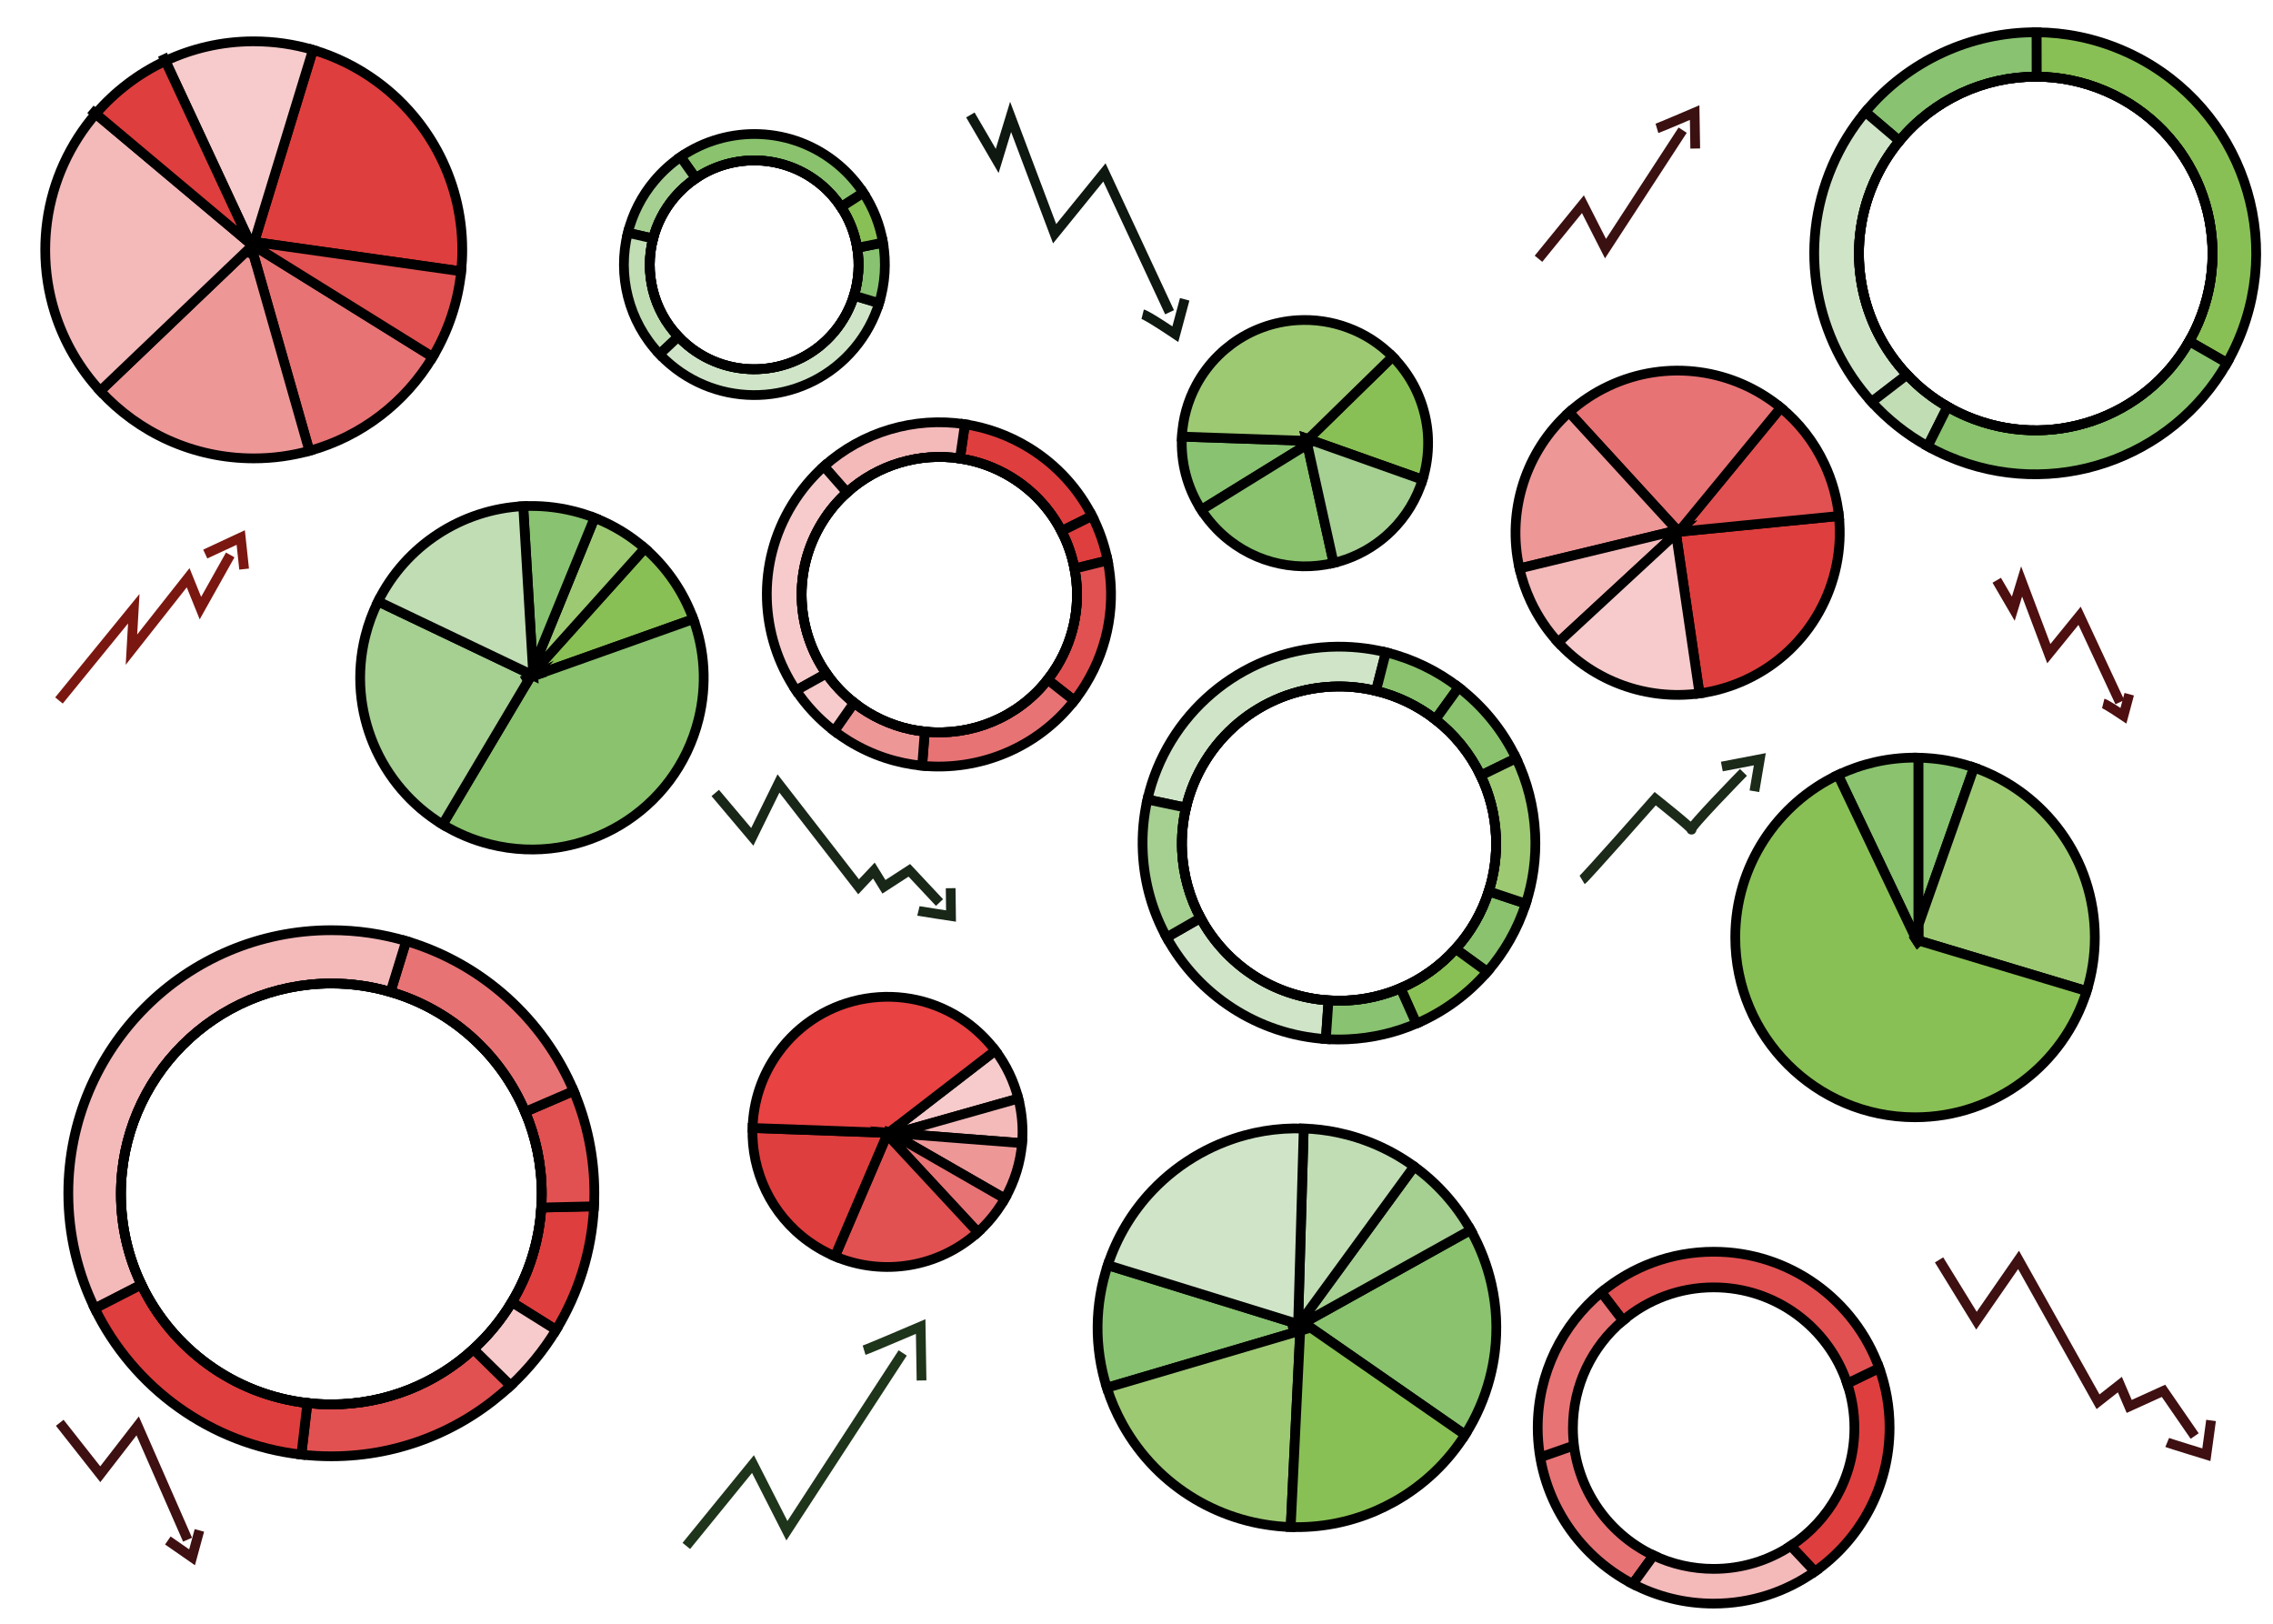 <?xml version="1.0" encoding="utf-8"?>
<!-- Generator: Adobe Illustrator 25.1.0, SVG Export Plug-In . SVG Version: 6.00 Build 0)  -->
<svg version="1.1" id="Capa_1" xmlns="http://www.w3.org/2000/svg" xmlns:xlink="http://www.w3.org/1999/xlink" x="0px" y="0px"
	 viewBox="0 0 700 500" style="enable-background:new 0 0 700 500;" xml:space="preserve">
<style type="text/css">
	.st0{fill:#E87374;stroke:#000000;stroke-width:3;stroke-miterlimit:10;}
	.st1{fill:#EE9797;stroke:#000000;stroke-width:3;stroke-miterlimit:10;}
	.st2{fill:none;stroke:#000000;stroke-width:3;stroke-miterlimit:10;}
	.st3{fill:#DF3E3E;stroke:#000000;stroke-width:3;stroke-miterlimit:10;}
	.st4{fill:#E15151;stroke:#000000;stroke-width:3;stroke-miterlimit:10;}
	.st5{fill:#F4B9B9;stroke:#000000;stroke-width:3;stroke-miterlimit:10;}
	.st6{fill:#F7CBCB;stroke:#000000;stroke-width:3;stroke-miterlimit:10;}
	.st7{fill:#89C271;stroke:#000000;stroke-width:3;stroke-miterlimit:10;}
	.st8{fill:#8AC26E;stroke:#000000;stroke-width:3;stroke-miterlimit:10;}
	.st9{fill:#89C055;stroke:#000000;stroke-width:3;stroke-miterlimit:10;}
	.st10{fill:#9DC973;stroke:#000000;stroke-width:3;stroke-miterlimit:10;}
	.st11{fill:#A6CF92;stroke:#000000;stroke-width:3;stroke-miterlimit:10;}
	.st12{fill:#C1DDB4;stroke:#000000;stroke-width:3;stroke-miterlimit:10;}
	.st13{fill:#D0E5C8;stroke:#000000;stroke-width:3;stroke-miterlimit:10;}
	.st14{fill:#E84243;stroke:#000000;stroke-width:3;stroke-miterlimit:10;}
	.st15{fill:none;stroke:#7B1711;stroke-width:3;stroke-miterlimit:10;}
	.st16{fill:none;stroke:#1B2A19;stroke-width:3;stroke-miterlimit:10;}
	.st17{fill:none;stroke:#3B1010;stroke-width:3;stroke-miterlimit:10;}
	.st18{fill:none;stroke:#0E1811;stroke-width:3;stroke-miterlimit:10;}
	.st19{fill:none;stroke:#3F1011;stroke-width:3;stroke-miterlimit:10;}
	.st20{fill:none;stroke:#3E1011;stroke-width:3;stroke-miterlimit:10;}
	.st21{fill:none;stroke:#1F351B;stroke-width:3;stroke-miterlimit:10;}
	.st22{fill:none;stroke:#4D0F10;stroke-width:3;stroke-miterlimit:10;}
	.st23{fill:none;stroke:#192718;stroke-width:3;stroke-miterlimit:10;}
</style>
<path class="st0" d="M133.26,109.92c-8.38,13.98-21.92,24.49-37.98,28.92L77.6,76.77l0.2-0.69l0.05,0.09v-0.26l0.11-0.37
	L133.26,109.92z"/>
<path class="st1" d="M95.27,138.84c-5.45,1.51-11.18,2.31-17.12,2.31c-18.7,0-35.55-7.99-47.28-20.76l46.49-44.43l0.24,0.82
	L95.27,138.84z"/>
<polygon class="st2" points="77.81,76.08 77.6,76.77 77.36,75.96 77.58,75.75 "/>
<path class="st3" d="M142.36,76.94c0,2.23-0.11,4.44-0.33,6.61L78.8,74.58l-0.51-0.08l0.15-0.52l0.03-0.05l0.82-2.68l17.1-55.9
	c7.11,2.11,13.7,5.4,19.55,9.67c2.32,1.69,4.52,3.52,6.59,5.5c4.81,4.61,8.92,9.97,12.12,15.88
	C139.56,55.48,142.36,65.88,142.36,76.94z"/>
<path class="st4" d="M142.03,83.55c-0.98,9.58-4.06,18.51-8.77,26.37L77.97,75.55l0.08-0.24l0.75-0.73L142.03,83.55z"/>
<path class="st5" d="M77.36,75.96l-46.49,44.43c-6.33-6.87-11.17-15.13-14.03-24.27c-1.89-6.06-2.91-12.5-2.91-19.18
	c0-2.96,0.2-5.87,0.59-8.73c1.71-12.59,7.07-24,14.96-33.17l46.67,39.16h0.01l0.89,0.75l0.03,0.03v0.01L77.09,75v0.01L77.36,75.96z"
	/>
<path class="st6" d="M96.38,15.35l-17.1,55.9l-0.82,2.68l-0.03,0.05l-0.15,0.52l-1.47-0.2L50.94,18.77c8.17-3.84,17.3-6,26.91-6.04
	h0.29C84.48,12.73,90.6,13.65,96.38,15.35z"/>
<path class="st3" d="M76.82,74.3l-0.23-0.04l-0.43-0.06h-0.01L29.48,35.04c5.9-6.83,13.2-12.41,21.46-16.27L76.82,74.3z"/>
<polygon class="st2" points="78.8,74.58 78.05,75.3 77.97,75.55 77.86,75.92 77.86,76.17 77.81,76.08 77.58,75.75 77.36,75.96 
	77.09,75.01 77.09,75 77.08,74.99 77.08,74.97 77.05,74.95 76.16,74.19 76.59,74.26 76.82,74.3 78.29,74.5 "/>
<line class="st2" x1="77.86" y1="76.91" x2="77.86" y2="76.17"/>
<line class="st2" x1="50.94" y1="18.77" x2="50.04" y2="16.83"/>
<polyline class="st2" points="76.82,74.3 76.99,74.63 76.99,74.65 77.17,75.04 77.18,75.05 77.32,75.36 77.49,75.71 "/>
<line class="st2" x1="29.48" y1="35.04" x2="27.85" y2="33.67"/>
<polyline class="st2" points="77.08,74.97 77.09,74.99 77.14,75.02 77.17,75.04 77.18,75.05 77.62,75.42 "/>
<line class="st2" x1="30.87" y1="120.39" x2="30.52" y2="120.73"/>
<line class="st2" x1="79.08" y1="74.31" x2="78.8" y2="74.58"/>
<polyline class="st2" points="78.05,75.3 77.86,75.47 77.86,75.48 77.58,75.75 "/>
<polyline class="st2" points="76.33,73.85 76.59,74.26 76.73,74.46 76.76,74.51 76.89,74.7 77.05,74.95 "/>
<polyline class="st2" points="77.09,75.01 77.32,75.36 77.58,75.75 "/>
<line class="st2" x1="133.45" y1="110.05" x2="133.26" y2="109.92"/>
<polyline class="st2" points="77.97,75.55 77.86,75.47 77.18,75.05 77.17,75.04 77.08,74.99 76.73,74.78 76.57,74.67 76.48,74.61 
	"/>
<line class="st2" x1="142.04" y1="83.55" x2="142.03" y2="83.55"/>
<line class="st2" x1="76.15" y1="74.19" x2="75.87" y2="74.16"/>
<line class="st2" x1="78.29" y1="74.5" x2="78.05" y2="75.3"/>
<line class="st2" x1="96.43" y1="15.17" x2="96.38" y2="15.35"/>
<line class="st2" x1="77.6" y1="76.77" x2="76.77" y2="79.47"/>
<line class="st2" x1="77.86" y1="75.92" x2="77.81" y2="76.08"/>
<polyline class="st2" points="76.94,74.46 76.99,74.63 76.99,74.65 77.08,74.97 "/>
<polyline class="st2" points="77.08,74.99 77.09,74.99 77.09,75 "/>
<line class="st2" x1="140.18" y1="190.51" x2="139.92" y2="189.58"/>
<path class="st7" d="M402.39,135.82l0.23,1.03L369.97,157c-4.41-6.83-6.4-14.74-5.98-22.56l38.14,1.29l-0.04,0.24l-0.02,0.05
	l0.11-0.1L402.39,135.82z"/>
<path class="st8" d="M402.61,136.85l8.09,36.51c-12.55,2.99-26.28-0.49-35.95-10.38c-1.82-1.86-3.42-3.87-4.77-5.98L402.61,136.85z"
	/>
<path class="st9" d="M439.41,130.98c0.25,1.68,0.38,3.36,0.39,5.05c0.04,3.94-0.52,7.89-1.7,11.68l-35.2-12.48l0.12-0.13l0.37-0.37
	l25.48-24.91l0.12,0.12c2.61,2.68,4.75,5.64,6.42,8.79C437.46,122.61,438.79,126.75,439.41,130.98z"/>
<path class="st10" d="M428.87,109.82l-25.48,24.91l-0.37,0.37l-0.12,0.13l-0.01,0l-0.6-0.22l-0.09-0.03l0.05,0.23l-0.05,0.26
	l-0.07,0.27l-38.14-1.29c0.28-5.51,1.77-10.97,4.45-15.95c1.78-3.3,4.07-6.4,6.89-9.15c1.25-1.23,2.57-2.34,3.93-3.36
	c6.03-4.48,13.06-6.93,20.19-7.38c5.32-0.33,10.69,0.45,15.74,2.35C420.19,102.81,424.88,105.78,428.87,109.82z"/>
<path class="st11" d="M438.1,147.71c-1.79,5.84-5.04,11.31-9.7,15.88c-0.94,0.92-1.93,1.78-2.94,2.59
	c-4.45,3.53-9.49,5.93-14.76,7.18l-8.09-36.51l-0.23-1.03l-0.02-0.08l0.44-0.43l0.09-0.08l0.01,0L438.1,147.71z"/>
<polygon class="st2" points="402.89,135.23 402.8,135.31 402.36,135.74 402.39,135.82 402.18,135.92 402.07,136.02 402.08,135.97 
	402.13,135.73 402.19,135.47 402.25,135.21 402.2,134.98 402.29,135.01 "/>
<line class="st2" x1="402.36" y1="135.74" x2="402.18" y2="135.92"/>
<line class="st2" x1="429.2" y1="109.5" x2="428.87" y2="109.82"/>
<line class="st2" x1="401.76" y1="136.33" x2="402.07" y2="136.03"/>
<line class="st2" x1="363.99" y1="134.44" x2="363.69" y2="134.44"/>
<polyline class="st2" points="402.13,135.73 402.36,135.74 402.37,135.74 402.52,135.75 403.13,135.77 403.36,135.77 "/>
<polyline class="st2" points="402.42,134.42 402.35,134.7 402.33,134.84 402.32,134.88 402.29,135.01 402.26,135.18 402.25,135.21 
	"/>
<line class="st2" x1="410.72" y1="173.5" x2="410.7" y2="173.36"/>
<polyline class="st2" points="402.16,134.8 402.17,134.86 402.19,134.97 402.2,134.98 "/>
<polyline class="st2" points="402.25,135.21 402.27,135.27 402.26,135.28 402.36,135.74 "/>
<line class="st2" x1="438.49" y1="147.85" x2="438.1" y2="147.71"/>
<polyline class="st2" points="401.87,134.86 402.19,134.97 402.2,134.98 "/>
<polyline class="st2" points="402.18,135.92 402.09,135.97 400.23,136.93 "/>
<line class="st2" x1="404.02" y1="135.98" x2="402.61" y2="136.85"/>
<line class="st2" x1="369.97" y1="157" x2="369.71" y2="157.16"/>
<path class="st7" d="M400.5,408.07l-0.09,1.71l-59.54,17.56c-3.98-12.54-3.71-25.74,0.27-37.76l58.62,18.14l0.37,0.11l-0.17,0.35
	l-0.05,0.07l0.22-0.11L400.5,408.07z"/>
<path class="st10" d="M400.41,409.78l-2.92,60.44c-20.86-0.67-40.83-11.95-51.71-31.5c-2.05-3.69-3.69-7.49-4.91-11.38
	L400.41,409.78z"/>
<path class="st8" d="M460.36,416.27c-0.33,2.72-0.84,5.41-1.54,8.06c-1.61,6.16-4.17,12.1-7.63,17.5l-49.64-34.47l0.24-0.15
	l0.73-0.41l50.38-28.05l0.13,0.24c2.94,5.3,5.02,10.83,6.29,16.45C460.88,402.37,461.2,409.4,460.36,416.27z"/>
<path class="st11" d="M452.91,378.75l-50.38,28.05l-0.73,0.41l-0.24,0.15h-0.01l-0.79-0.56l34.74-47.6h0.01
	C442.44,364.22,448.44,370.81,452.91,378.75z"/>
<path class="st12" d="M435.48,359.2l-34.74,47.6l-0.05-0.04l-0.13-0.09l-0.01,0.38v0.01l-0.02,0.04l-0.17,0.33l-0.22,0.39
	l-0.37-0.11l1.73-60.21c3.45,0.11,6.9,0.52,10.28,1.22c8.45,1.75,16.5,5.25,23.57,10.36C435.39,359.13,435.43,359.15,435.48,359.2z"
	/>
<path class="st13" d="M401.5,347.51l-1.73,60.21l-58.62-18.14c2.78-8.48,7.43-16.37,13.74-23.01c4.19-4.39,9.08-8.25,14.66-11.35
	c2.48-1.38,5-2.56,7.57-3.56C385.06,348.54,393.35,347.21,401.5,347.51z"/>
<path class="st9" d="M451.19,441.83c-5.29,8.35-12.68,15.51-21.91,20.66c-1.87,1.04-3.77,1.97-5.69,2.8
	c-8.45,3.62-17.34,5.21-26.1,4.93l2.92-60.44l0.09-1.71v-0.13l0.87-0.49l0.17-0.09h0.01L451.19,441.83z"/>
<polygon class="st2" points="401.54,407.36 401.37,407.45 400.5,407.94 400.5,408.07 400.13,408.14 399.91,408.25 399.96,408.18 
	400.13,407.83 400.35,407.43 400.52,407.11 400.55,407.07 400.55,407.06 400.56,406.68 400.69,406.76 400.74,406.8 "/>
<line class="st2" x1="400.5" y1="407.94" x2="400.13" y2="408.14"/>
<line class="st2" x1="453.56" y1="378.4" x2="452.91" y2="378.75"/>
<line class="st2" x1="399.3" y1="408.6" x2="399.92" y2="408.26"/>
<line class="st2" x1="341.14" y1="389.58" x2="340.68" y2="389.44"/>
<polyline class="st2" points="400.14,407.83 400.49,407.94 400.5,407.93 400.73,408.01 401.69,408.31 402.04,408.42 "/>
<polyline class="st2" points="401.15,405.9 400.93,406.31 400.83,406.52 400.79,406.57 400.69,406.76 400.57,407.02 400.55,407.06 
	"/>
<line class="st2" x1="397.48" y1="470.44" x2="397.5" y2="470.22"/>
<polyline class="st2" points="400.57,406.39 400.57,406.48 400.56,406.67 400.56,406.68 "/>
<polyline class="st2" points="400.55,407.07 400.55,407.15 400.54,407.17 400.5,407.94 "/>
<line class="st2" x1="451.75" y1="442.22" x2="451.19" y2="441.83"/>
<polyline class="st2" points="400.56,406.68 400.56,406.67 400.1,406.35 "/>
<polyline class="st2" points="400.13,408.14 399.97,408.17 396.66,408.88 "/>
<line class="st2" x1="402.98" y1="409.02" x2="400.41" y2="409.78"/>
<line class="st2" x1="340.88" y1="427.34" x2="340.41" y2="427.48"/>
<line class="st2" x1="590.83" y1="290.2" x2="590.83" y2="289.83"/>
<polyline class="st2" points="590.83,289.6 590.83,289.8 590.83,289.81 "/>
<polyline class="st2" points="590.83,232.44 590.83,233.14 590.83,233.32 "/>
<line class="st2" x1="566.03" y1="238.64" x2="565.74" y2="238.03"/>
<line class="st2" x1="590.51" y1="290.03" x2="590.37" y2="289.72"/>
<polyline class="st2" points="590.36,289.69 590.24,289.45 590.23,289.44 590.22,289.43 589.63,288.21 "/>
<polyline class="st2" points="591.01,289.66 591.65,289.04 591.9,288.81 "/>
<line class="st2" x1="589.55" y1="288.47" x2="589.5" y2="288.41"/>
<polyline class="st2" points="589.63,289.07 589.71,289.12 589.86,289.22 590.16,289.39 "/>
<polyline class="st2" points="590.17,289.4 590.22,289.43 590.23,289.44 590.24,289.45 590.83,289.81 590.93,289.88 "/>
<polyline class="st2" points="589.3,289.14 589.38,288.93 589.55,288.47 "/>
<polyline class="st2" points="607.95,236.36 608.21,235.59 608.27,235.43 "/>
<path class="st8" d="M590.83,233.32v51.5l-0.18,0.5l-0.84,2.38l-0.02,0.04l-0.16,0.45l-23.6-49.56c7.2-3.42,15.24-5.33,23.74-5.33
	C590.12,233.31,590.48,233.31,590.83,233.32z"/>
<path class="st7" d="M607.95,236.36l-17.11,48.46v-51.5C596.81,233.43,602.57,234.49,607.95,236.36z"/>
<path class="st10" d="M645.13,288.67c0,5.76-0.88,11.3-2.51,16.51l-51.62-15.53l-0.18-0.06v-4.79l17.11-48.46
	C629.6,243.89,645.13,264.46,645.13,288.67z"/>
<path class="st9" d="M642.63,305.19c-7.03,22.52-28.04,38.85-52.86,38.85c-30.58,0-55.37-24.79-55.37-55.37
	c0-22.08,12.93-41.15,31.63-50.03l23.6,49.56v0.01l-0.09,0.27l0.19,0.29l0.12,0.18l0.02,0.04l0.11,0.17l0.14,0.21l0.02,0.03
	l0.01,0.01l0.19,0.29l0.01,0.02l0.22,0.34l0.24-0.23v-0.01l0.17-0.14l0.01-0.01L642.63,305.19z"/>
<polygon class="st2" points="591.01,289.66 591,289.67 590.83,289.81 590.83,289.83 590.59,290.06 590.37,289.72 590.36,289.69 
	590.17,289.4 590.16,289.39 590.13,289.36 589.99,289.15 589.88,288.98 589.86,288.94 589.73,288.76 589.55,288.47 589.63,288.21 
	589.63,288.2 589.79,287.74 589.81,287.7 590.65,285.31 590.83,284.81 590.83,289.6 "/>
<line class="st2" x1="643.7" y1="305.51" x2="642.63" y2="305.19"/>
<polyline class="st2" points="590.83,289.6 590.22,289.43 590.17,289.4 589.6,289.24 "/>
<line class="st2" x1="548.81" y1="125.07" x2="548.42" y2="125.54"/>
<line class="st2" x1="516" y1="164.97" x2="515.83" y2="165.18"/>
<polyline class="st2" points="516.02,164.94 516.2,164.74 516.2,164.73 516.21,164.72 "/>
<polyline class="st2" points="516.31,165.44 517.07,165.73 517.35,165.85 "/>
<polyline class="st2" points="516.2,164.67 516.21,164.65 516.23,164.62 516.34,164.42 516.44,164.26 516.46,164.23 516.56,164.06 
	516.73,163.78 516.74,163.78 "/>
<polyline class="st2" points="516.11,165.47 516.12,165.36 516.2,164.74 516.2,164.73 516.21,164.65 516.24,164.34 516.26,164.18 
	516.27,164.1 "/>
<polyline class="st2" points="516.74,163.78 516.73,163.78 516.7,163.79 516.29,163.83 516.09,163.85 "/>
<polyline class="st2" points="566.31,158.89 567.04,158.82 567.19,158.8 "/>
<path class="st3" d="M537.82,209.26c-4.7,2.2-9.56,3.61-14.44,4.27l-7.07-48.09l-0.1-0.72l0.79-0.96l0.41-0.04h0.05l2.27-0.23
	l46.58-4.6C568.45,179.45,557.59,200,537.82,209.26z"/>
<path class="st4" d="M566.31,158.89l-46.58,4.6l-2.27,0.23h-0.05l-0.41,0.04l31.42-38.22c5.55,4.56,10.18,10.4,13.43,17.34
	C564.29,148.08,565.75,153.48,566.31,158.89z"/>
<path class="st0" d="M548.42,125.54L517,163.76h-0.03l-0.23,0.02l0.02-0.04l0.71-0.66l-0.94,0.23l-33.3-36.35
	c3.57-3.22,7.67-5.97,12.24-8.11C513.5,110.4,534.01,113.66,548.42,125.54z"/>
<path class="st1" d="M516.53,163.31l-48.58,11.73c-4.01-17.65,1.96-36.11,15.28-48.08L516.53,163.31z"/>
<path class="st5" d="M517.47,163.08l-0.71,0.66l-0.06,0.05l-0.44,0.41l-0.12,0.11l-36.26,33.52c-3.36-3.65-6.22-7.87-8.44-12.6
	c-1.56-3.33-2.72-6.75-3.49-10.19l48.58-11.73L517.47,163.08z"/>
<path class="st6" d="M523.38,213.53c-16.15,2.21-32.49-3.69-43.5-15.7l36.26-33.52l0.06,0.36l-0.18,0.27l-0.02,0.03l-0.17,0.29
	l0.28,0.11l0.01-0.01l0.18,0.08h0.01L523.38,213.53z"/>
<polygon class="st2" points="516.21,164.72 516.31,165.44 516.3,165.44 516.12,165.36 516.11,165.37 515.83,165.26 516,164.97 
	516.02,164.94 516.2,164.67 516.14,164.31 516.26,164.2 516.7,163.79 516.76,163.74 516.74,163.78 516.97,163.76 517,163.76 "/>
<line class="st2" x1="523.53" y1="214.53" x2="523.38" y2="213.53"/>
<line class="st2" x1="516.14" y1="164.31" x2="516.12" y2="164.14"/>
<polyline class="st2" points="516.2,164.67 516.2,164.71 516.21,164.72 "/>
<line class="st2" x1="479.88" y1="197.83" x2="479.56" y2="198.12"/>
<polyline class="st2" points="517.47,163.08 517.48,163.08 517.6,162.96 "/>
<line class="st2" x1="517.48" y1="163.08" x2="517.47" y2="163.08"/>
<line class="st2" x1="467.95" y1="175.04" x2="467.8" y2="175.08"/>
<line class="st2" x1="516.76" y1="163.56" x2="516.53" y2="163.31"/>
<line class="st2" x1="483.23" y1="126.96" x2="482.68" y2="126.36"/>
<path class="st2" d="M216.31,198.13"/>
<path class="st2" d="M162.4,209.08"/>
<polyline class="st2" points="162.61,209.62 163.05,210.36 163.21,210.64 "/>
<polyline class="st2" points="163.06,208.9 163.1,208.87 163.32,208.79 163.5,208.73 163.55,208.72 163.75,208.65 164.13,208.51 "/>
<polyline class="st2" points="163.06,208.9 163.29,208.65 163.42,208.55 163.48,208.48 "/>
<polyline class="st2" points="163.01,208.95 162.98,208.96 162.52,209.43 162.43,209.5 "/>
<path class="st9" d="M213.53,190.64l-49.12,17.46l-0.19-0.1l-0.05-0.89l34.41-38.28C205.34,174.73,210.48,182.26,213.53,190.64z"/>
<path class="st10" d="M198.58,168.84l-34.41,38.28l-0.06-1.12v-0.01l19.01-46.52C188.89,161.71,194.09,164.91,198.58,168.84z"/>
<path class="st7" d="M183.11,159.46l-19.01,46.52l-2.98-50.11c5.07-0.25,10.29,0.22,15.48,1.52
	C178.84,157.94,181.02,158.63,183.11,159.46z"/>
<path class="st8" d="M215.14,221.49c-7.07,28.34-35.78,45.59-64.12,38.52c-5.33-1.32-10.27-3.42-14.72-6.13l26.31-44.27v-0.01
	l0.39-0.66l0.02-0.02l0.03-0.03l-0.02,0.01l0.24-0.4l0.95-0.34l0.18-0.06l49.12-17.46C217.02,200.21,217.78,210.88,215.14,221.49z"
	/>
<path class="st11" d="M164.23,208.16l-0.95,0.34l-0.24,0.4l-0.33,0.11l-0.36,0.13l0.16,0.28l0.01,0.01l0.1,0.18v0.01l-26.31,44.27
	c-19.25-11.71-29.55-34.96-23.81-57.98c0.94-3.78,2.27-7.36,3.93-10.71l47.2,22.52l0.59,0.29L164.23,208.16z"/>
<polygon class="st2" points="163.04,208.91 163.06,208.9 163.03,208.93 163.01,208.95 162.61,209.61 162.52,209.43 162.51,209.41 
	162.35,209.14 162.71,209.01 "/>
<path class="st12" d="M164.17,207.12l-0.54,0.6l-47.2-22.52c8.5-17.18,25.75-28.36,44.7-29.33l2.98,50.11v0.01L164.17,207.12z"/>
<polygon class="st2" points="164.22,208.01 163.63,207.72 164.17,207.12 "/>
<polygon class="st2" points="164.41,208.1 164.23,208.16 164.22,208.01 "/>
<line class="st2" x1="136.31" y1="253.88" x2="135.75" y2="254.8"/>
<line class="st2" x1="163.04" y1="208.91" x2="163.03" y2="208.93"/>
<line class="st2" x1="163.33" y1="208.41" x2="163.28" y2="208.5"/>
<line class="st2" x1="165.16" y1="208.45" x2="164.41" y2="208.1"/>
<line class="st2" x1="116.43" y1="185.19" x2="116.29" y2="185.13"/>
<line class="st2" x1="164.24" y1="208.37" x2="164.23" y2="208.16"/>
<line class="st2" x1="161.13" y1="155.87" x2="161.08" y2="155.01"/>
<line class="st2" x1="183.52" y1="158.47" x2="183.11" y2="159.46"/>
<line class="st2" x1="164.11" y1="205.99" x2="163.49" y2="207.49"/>
<line class="st2" x1="163.63" y1="207.72" x2="163.49" y2="207.87"/>
<line class="st2" x1="199.16" y1="168.2" x2="198.58" y2="168.84"/>
<line class="st2" x1="163.28" y1="208.5" x2="162.92" y2="208.63"/>
<line class="st2" x1="214.41" y1="190.32" x2="213.53" y2="190.64"/>
<path class="st2" d="M844.27,185.43"/>
<path class="st2" d="M274.46,348.69"/>
<polyline class="st2" points="274.33,347.31 274.36,347.56 274.46,348.23 "/>
<line class="st2" x1="273.94" y1="348.63" x2="273.93" y2="348.63"/>
<polyline class="st2" points="273.03,348.59 273.35,348.61 273.52,348.61 "/>
<polyline class="st2" points="273.96,348.61 273.98,348.6 273.99,348.6 274.48,348.4 "/>
<polyline class="st2" points="273.93,348.63 273.88,348.64 273.68,348.74 273.56,348.78 273.52,348.8 273.5,348.81 "/>
<line class="st2" x1="274.56" y1="348.37" x2="274.48" y2="348.4"/>
<path class="st6" d="M313.61,338.28l-37.86,10.7l-1.49-0.12l-0.36-0.2l0.04-0.03l0.27,0.02l0.31,0.02l-0.03-0.26h-0.01l-0.02-0.17
	v-0.01l32.06-24.73C309.89,327.96,312.27,333,313.61,338.28z"/>
<path class="st5" d="M314.76,352.02l-39.01-3.04l37.86-10.7C314.75,342.75,315.15,347.4,314.76,352.02z"/>
<path class="st1" d="M314.76,352.02c-0.49,5.87-2.23,11.7-5.3,17.08l-34.58-19.88l0.87-0.24L314.76,352.02z"/>
<path class="st0" d="M309.47,369.1c-0.71,1.25-1.49,2.47-2.35,3.67c-1.78,2.49-3.79,4.72-5.97,6.69l-27.94-30.11l0.22-0.51
	l0.23,0.01l0.04-0.03l0.57,0.04l0.62,0.36L309.47,369.1z"/>
<path class="st4" d="M301.14,379.46c-11.95,10.79-29.2,13.69-44.01,7.41l16.07-37.51L301.14,379.46z"/>
<path class="st3" d="M273.2,349.35l-16.07,37.51c-2.78-1.17-5.48-2.67-8.04-4.51c-11.67-8.36-17.73-21.66-17.34-35.01l40.96,1.47
	L273.2,349.35z"/>
<path class="st14" d="M306.52,323.5l-32.06,24.73l-0.5,0.38l-0.03,0.02h-0.22l-0.15-0.01l-0.03-0.01l-0.07,0.18l-0.02,0.05
	l-0.71-0.03l-40.96-1.47c0.22-8.01,2.74-16.03,7.76-23.02c13.38-18.68,39.36-22.97,58.03-9.59
	C301.04,317.26,304.05,320.23,306.52,323.5z"/>
<polygon class="st2" points="272.71,348.82 273.42,348.84 273.2,349.35 "/>
<polygon class="st2" points="273.9,348.66 274.26,348.86 273.69,348.82 273.65,348.85 273.42,348.84 273.44,348.79 273.52,348.61 
	273.55,348.62 273.7,348.63 273.93,348.63 273.96,348.61 274.46,348.23 274.46,348.24 274.48,348.4 274.48,348.4 274.52,348.66 
	274.21,348.64 273.94,348.63 "/>
<polygon class="st2" points="274.88,349.22 274.26,348.86 275.75,348.98 "/>
<line class="st2" x1="307.19" y1="322.99" x2="306.52" y2="323.5"/>
<line class="st2" x1="273.96" y1="348.61" x2="273.94" y2="348.63"/>
<line class="st2" x1="273.65" y1="348.85" x2="273.58" y2="348.9"/>
<line class="st2" x1="273.9" y1="348.66" x2="273.69" y2="348.82"/>
<line class="st2" x1="272.71" y1="348.82" x2="272.27" y2="348.34"/>
<line class="st2" x1="301.23" y1="379.55" x2="301.14" y2="379.46"/>
<line class="st2" x1="273.95" y1="348.86" x2="273.65" y2="348.85"/>
<line class="st2" x1="844.11" y1="192.98" x2="843.22" y2="192.95"/>
<line class="st2" x1="314.21" y1="338.11" x2="313.61" y2="338.28"/>
<line class="st2" x1="274.88" y1="349.22" x2="274.13" y2="349.44"/>
<polyline class="st2" points="273.69,348.82 273.52,348.8 273.44,348.79 273.39,348.79 "/>
<line class="st2" x1="314.82" y1="352.03" x2="314.76" y2="352.02"/>
<polyline class="st2" points="273.79,348.59 273.85,348.63 273.88,348.64 273.9,348.66 "/>
<line class="st2" x1="310.07" y1="369.45" x2="309.47" y2="369.1"/>
<line class="st2" x1="273.73" y1="348.13" x2="273.52" y2="348.61"/>
<line class="st2" x1="257.13" y1="386.87" x2="256.89" y2="387.43"/>
<path class="st3" d="M581.92,439.62c0,18.32-9.09,34.52-23.01,44.31l-7.42-7.91c11.8-7.74,19.6-21.09,19.6-36.26
	c0-4.8-0.78-9.42-2.22-13.74l9.87-4.76C580.8,427,581.92,433.18,581.92,439.62z"/>
<path class="st4" d="M578.73,421.27l-9.87,4.76c-5.74-17.2-21.99-29.61-41.12-29.61c-10.65,0-20.39,3.84-27.94,10.22l-6.66-8.7
	c9.38-7.8,21.44-12.49,34.6-12.49C551.22,385.44,571.21,400.38,578.73,421.27z"/>
<path class="st0" d="M509.22,478.96l-6.38,8.79c-17.39-9.01-29.28-27.18-29.28-48.13c0-16.77,7.62-31.76,19.58-41.69l6.66,8.7
	c-0.04,0.03-0.09,0.06-0.13,0.1c-9.34,7.95-15.27,19.79-15.27,33.02C484.4,457.07,494.55,472.01,509.22,478.96z"/>
<path class="st5" d="M558.91,483.93c-8.82,6.22-19.57,9.87-31.17,9.87c-8.97,0-17.45-2.18-24.9-6.05l6.38-8.79
	c5.61,2.66,11.9,4.15,18.52,4.15c8.77,0,16.93-2.6,23.75-7.08L558.91,483.93z"/>
<path class="st3" d="M182.93,371.46c-0.67,13.89-4.86,26.87-11.67,38.06l-13.64-8.54c5.18-8.62,8.4-18.54,9.07-29.14L182.93,371.46z
	"/>
<path class="st4" d="M183.04,367.44c0,1.35-0.04,2.69-0.11,4.02l-16.24,0.38c0.1-1.38,0.14-2.79,0.14-4.19
	c0-8.96-1.82-17.5-5.12-25.27l14.96-6.44C180.78,345.62,183.04,356.26,183.04,367.44z"/>
<path class="st0" d="M176.68,335.94l-14.96,6.44c-7.52-17.75-22.74-31.45-41.46-36.93l4.83-15.68
	C148.41,296.68,167.33,313.8,176.68,335.94z"/>
<path class="st5" d="M125.09,289.77l-4.83,15.68c-5.77-1.69-11.89-2.6-18.21-2.6c-35.79,0-64.8,29.01-64.8,64.8
	c0,10,2.26,19.46,6.31,27.92l-14.35,7.36c-5.23-10.71-8.17-22.76-8.17-35.49c0-44.74,36.26-81,81-81
	C110.05,286.44,117.79,287.61,125.09,289.77z"/>
<path class="st6" d="M171.27,409.52c-3.88,6.37-8.61,12.15-14.04,17.19l-11.45-11.25c4.61-4.21,8.61-9.1,11.85-14.48L171.27,409.52z
	"/>
<path class="st4" d="M157.23,426.71c-14.46,13.48-33.86,21.73-55.19,21.73c-3.12,0-6.2-0.18-9.23-0.52l1.86-15.88
	c2.42,0.27,4.88,0.42,7.37,0.42c16.86,0,32.21-6.43,43.74-16.99L157.23,426.71z"/>
<path class="st3" d="M94.67,432.04l-1.86,15.88c-28.04-3.18-51.74-20.67-63.61-44.99l14.35-7.36
	C52.97,415.27,72.05,429.48,94.67,432.04z"/>
<path class="st2" d="M166.84,367.65c0,1.4-0.05,2.81-0.14,4.19c-0.67,10.61-3.89,20.52-9.07,29.14
	c-3.24,5.38-7.24,10.26-11.85,14.48c-11.52,10.56-26.88,16.99-43.74,16.99c-2.49,0-4.95-0.14-7.37-0.42
	c-22.62-2.56-41.7-16.76-51.12-36.46c-4.05-8.45-6.31-17.92-6.31-27.92c0-35.79,29.01-64.8,64.8-64.8c6.32,0,12.44,0.9,18.21,2.6
	c18.73,5.48,33.94,19.18,41.46,36.93C165.02,350.15,166.84,358.69,166.84,367.65z"/>
<path class="st2" d="M166.84,367.65c0,1.4-0.05,2.81-0.14,4.19c-0.67,10.61-3.89,20.52-9.07,29.14
	c-3.24,5.38-7.24,10.26-11.85,14.48c-11.52,10.56-26.88,16.99-43.74,16.99c-2.49,0-4.95-0.14-7.37-0.42
	c-22.62-2.56-41.7-16.76-51.12-36.46c-4.05-8.45-6.31-17.92-6.31-27.92c0-35.79,29.01-64.8,64.8-64.8c6.32,0,12.44,0.9,18.21,2.6
	c18.73,5.48,33.94,19.18,41.46,36.93C165.02,350.15,166.84,358.69,166.84,367.65z"/>
<line class="st2" x1="120.25" y1="305.45" x2="120.04" y2="306.15"/>
<line class="st2" x1="125.33" y1="289.01" x2="125.09" y2="289.77"/>
<line class="st2" x1="161.72" y1="342.38" x2="160.75" y2="342.8"/>
<line class="st2" x1="177.68" y1="335.51" x2="176.68" y2="335.94"/>
<line class="st2" x1="157.62" y1="400.99" x2="156.75" y2="400.44"/>
<line class="st2" x1="172.04" y1="410.01" x2="171.27" y2="409.52"/>
<line class="st2" x1="94.75" y1="431.3" x2="94.67" y2="432.04"/>
<line class="st2" x1="92.81" y1="447.92" x2="92.75" y2="448.44"/>
<line class="st2" x1="44.08" y1="395.3" x2="43.55" y2="395.57"/>
<line class="st2" x1="29.21" y1="402.93" x2="29.04" y2="403.01"/>
<line class="st2" x1="184.04" y1="371.44" x2="182.93" y2="371.46"/>
<line class="st2" x1="166.69" y1="371.84" x2="165.61" y2="371.87"/>
<line class="st2" x1="157.97" y1="427.44" x2="157.23" y2="426.71"/>
<line class="st2" x1="145.78" y1="415.46" x2="145.54" y2="415.23"/>
<path class="st8" d="M265.88,59.34l-6.85,4.41c-1.65-2.49-3.69-4.79-6.09-6.81c-11.25-9.46-27.07-9.89-38.67-2.05l-4.67-6.59
	c14.52-9.97,34.45-9.49,48.58,2.4C261.23,53.27,263.8,56.19,265.88,59.34z"/>
<path class="st11" d="M214.28,54.9c-2.42,1.62-4.65,3.61-6.62,5.96c-3.2,3.79-5.36,8.11-6.52,12.61l-7.79-1.78
	c1.44-5.74,4.16-11.25,8.23-16.08c2.4-2.85,5.11-5.29,8.04-7.29L214.28,54.9z"/>
<path class="st12" d="M208.9,103.64l-5.78,5.43c-9.63-10.16-13.04-24.37-9.77-37.4l7.79,1.78
	C198.42,83.95,201.13,95.45,208.9,103.64z"/>
<path class="st13" d="M270.73,93.35c-1.54,4.98-4.08,9.74-7.65,13.99c-14.29,16.99-39.64,19.17-56.62,4.88
	c-1.18-1-2.3-2.04-3.34-3.14l5.78-5.43c0.83,0.87,1.72,1.71,2.66,2.5c13.59,11.43,33.87,9.68,45.3-3.9
	c2.86-3.41,4.9-7.23,6.13-11.23L270.73,93.35z"/>
<path class="st7" d="M270.73,93.35l-7.74-2.33c1.47-4.8,1.79-9.84,0.99-14.71l7.96-1.59C272.99,80.89,272.6,87.28,270.73,93.35z"/>
<path class="st9" d="M271.93,74.72l-7.96,1.59c-0.73-4.43-2.39-8.72-4.94-12.55l6.85-4.41C268.99,64.05,271.01,69.3,271.93,74.72z"
	/>
<path class="st2" d="M262.99,91.02c-1.23,4-3.27,7.82-6.13,11.23c-11.43,13.58-31.71,15.33-45.3,3.9c-0.94-0.79-1.83-1.63-2.66-2.5
	c-7.77-8.2-10.48-19.69-7.76-30.18c1.16-4.5,3.33-8.82,6.52-12.61c1.97-2.34,4.21-4.34,6.62-5.96c11.6-7.84,27.43-7.41,38.67,2.05
	c2.4,2.02,4.44,4.32,6.09,6.81c2.55,3.83,4.21,8.12,4.94,12.55C264.78,81.18,264.46,86.22,262.99,91.02z"/>
<path class="st2" d="M262.99,91.02c-1.23,4-3.27,7.82-6.13,11.23c-11.43,13.58-31.71,15.33-45.3,3.9c-0.94-0.79-1.83-1.63-2.66-2.5
	c-7.77-8.2-10.48-19.69-7.76-30.18c1.16-4.5,3.33-8.82,6.52-12.61c1.97-2.34,4.21-4.34,6.62-5.96c11.6-7.84,27.43-7.41,38.67,2.05
	c2.4,2.02,4.44,4.32,6.09,6.81c2.55,3.83,4.21,8.12,4.94,12.55C264.78,81.18,264.46,86.22,262.99,91.02z"/>
<line class="st2" x1="259.04" y1="63.76" x2="258.73" y2="63.95"/>
<line class="st2" x1="266.21" y1="59.13" x2="265.88" y2="59.34"/>
<line class="st2" x1="262.99" y1="91.02" x2="262.49" y2="90.86"/>
<line class="st2" x1="271.24" y1="93.5" x2="270.73" y2="93.35"/>
<line class="st2" x1="209.17" y1="103.38" x2="208.9" y2="103.64"/>
<line class="st2" x1="203.12" y1="109.08" x2="202.93" y2="109.26"/>
<line class="st2" x1="201.42" y1="73.53" x2="201.13" y2="73.46"/>
<line class="st2" x1="193.34" y1="71.68" x2="193.25" y2="71.66"/>
<path class="st3" d="M336.33,158.87l-9.44,4.68c-3.42-6.6-8.62-12.38-15.41-16.56c-5-3.07-10.38-4.98-15.84-5.8l1.53-10.55
	c6.8,1.04,13.51,3.43,19.74,7.25C325.49,143.16,332.05,150.5,336.33,158.87z"/>
<path class="st3" d="M341.11,172.58l-10.2,2.52c-0.77-4.01-2.12-7.91-4.02-11.55l9.44-4.68
	C338.55,163.21,340.15,167.82,341.11,172.58z"/>
<path class="st4" d="M334.31,210.78c-1.07,1.74-2.22,3.4-3.46,4.96l-8.21-6.46c0.98-1.25,1.9-2.58,2.76-3.97
	c5.78-9.4,7.45-20.17,5.51-30.21l10.2-2.52C343.66,185.26,341.62,198.89,334.31,210.78z"/>
<path class="st0" d="M330.85,215.74c-11.36,14.54-29.23,21.76-46.86,20.06l0.81-10.52c14.22,1.51,28.66-4.27,37.84-16L330.85,215.74
	z"/>
<path class="st1" d="M284.8,225.28l-0.81,10.52c-7.76-0.76-15.48-3.25-22.57-7.6c-1.57-0.97-3.07-2-4.5-3.1l6.09-8.7
	c1.29,1.02,2.64,1.96,4.07,2.84C272.66,222.66,278.71,224.65,284.8,225.28z"/>
<path class="st5" d="M297.16,130.63l-1.53,10.55c-12.47-1.88-25.32,1.91-34.79,10.48l-7.09-8.07
	C265.58,132.96,281.61,128.26,297.16,130.63z"/>
<path class="st6" d="M253.15,160.92c-9.11,14.83-8,33.06,1.36,46.48l-9.35,5.21c-11.2-16.69-12.37-39.06-1.16-57.31
	c2.74-4.46,6.04-8.37,9.74-11.71l7.09,8.07C257.91,154.3,255.31,157.39,253.15,160.92z"/>
<path class="st6" d="M263.01,216.4l-6.09,8.7c-4.67-3.57-8.61-7.8-11.75-12.49l9.35-5.21C256.84,210.74,259.68,213.79,263.01,216.4z
	"/>
<path class="st2" d="M325.4,205.31c-0.86,1.39-1.78,2.72-2.76,3.97c-9.18,11.73-23.62,17.51-37.84,16
	c-6.09-0.63-12.14-2.62-17.72-6.04c-1.43-0.88-2.79-1.82-4.07-2.84c-3.33-2.61-6.17-5.65-8.5-9c-9.36-13.41-10.47-31.65-1.36-46.48
	c2.17-3.53,4.77-6.62,7.69-9.26c9.47-8.57,22.32-12.36,34.79-10.48c5.46,0.83,10.84,2.73,15.84,5.8c6.79,4.17,12,9.96,15.41,16.56
	c1.9,3.65,3.25,7.54,4.02,11.55C332.85,185.14,331.18,195.9,325.4,205.31z"/>
<path class="st2" d="M325.4,205.31c-0.86,1.39-1.78,2.72-2.76,3.97c-9.18,11.73-23.62,17.51-37.84,16
	c-6.09-0.63-12.14-2.62-17.72-6.04c-1.43-0.88-2.79-1.82-4.07-2.84c-3.33-2.61-6.17-5.65-8.5-9c-9.36-13.41-10.47-31.65-1.36-46.48
	c2.17-3.53,4.77-6.62,7.69-9.26c9.47-8.57,22.32-12.36,34.79-10.48c5.46,0.83,10.84,2.73,15.84,5.8c6.79,4.17,12,9.96,15.41,16.56
	c1.9,3.65,3.25,7.54,4.02,11.55C332.85,185.14,331.18,195.9,325.4,205.31z"/>
<line class="st2" x1="261.15" y1="152.02" x2="260.84" y2="151.66"/>
<line class="st2" x1="253.75" y1="143.59" x2="253.4" y2="143.2"/>
<line class="st2" x1="295.63" y1="141.19" x2="295.53" y2="141.87"/>
<line class="st2" x1="297.27" y1="129.94" x2="297.16" y2="130.63"/>
<line class="st2" x1="326.89" y1="163.55" x2="326.3" y2="163.84"/>
<line class="st2" x1="336.87" y1="158.6" x2="336.33" y2="158.87"/>
<line class="st2" x1="322.64" y1="209.28" x2="322.26" y2="208.97"/>
<line class="st2" x1="331.13" y1="215.96" x2="330.85" y2="215.74"/>
<line class="st2" x1="284.83" y1="224.9" x2="284.8" y2="225.28"/>
<line class="st2" x1="283.99" y1="235.8" x2="283.98" y2="235.92"/>
<line class="st2" x1="341.76" y1="172.41" x2="341.11" y2="172.58"/>
<line class="st2" x1="330.91" y1="175.1" x2="330.7" y2="175.15"/>
<line class="st2" x1="256.92" y1="225.1" x2="256.85" y2="225.2"/>
<line class="st2" x1="263.39" y1="215.85" x2="263.01" y2="216.4"/>
<line class="st2" x1="255.02" y1="207.11" x2="254.51" y2="207.4"/>
<line class="st2" x1="245.16" y1="212.61" x2="244.56" y2="212.95"/>
<path class="st9" d="M689.3,104.82c-1.03,2.41-2.19,4.72-3.46,6.95l-11.65-6.69c1.02-1.78,1.94-3.63,2.77-5.55
	c11.85-27.63-0.94-59.63-28.57-71.49c-6.92-2.97-14.11-4.39-21.2-4.42l-0.02-13.68c8.83,0.05,17.79,1.83,26.42,5.53
	C688.13,30.28,704.11,70.29,689.3,104.82z"/>
<path class="st7" d="M627.19,23.62c-16.19-0.07-31.81,7.14-42.24,19.79l-10.5-8.93c13.05-15.71,32.53-24.65,52.72-24.54
	L627.19,23.62z"/>
<path class="st13" d="M587.3,115.39l-10.9,8.37c-17.35-19.12-23-47.32-12.16-72.59c2.65-6.18,6.11-11.77,10.21-16.69l10.5,8.93
	c-3.22,3.9-5.95,8.32-8.04,13.2C568.1,77.15,572.91,100.1,587.3,115.39z"/>
<path class="st12" d="M599.77,125.23l-6.12,12.2c-6.6-3.66-12.39-8.31-17.25-13.67l10.9-8.37
	C590.88,119.2,595.06,122.53,599.77,125.23z"/>
<path class="st8" d="M685.84,111.77c-16.91,29.67-53.77,42.54-85.89,28.76c-2.18-0.93-4.28-1.97-6.3-3.1l6.12-12.2
	c1.82,1.06,3.73,2.01,5.71,2.86c25.7,11.02,55.19,0.72,68.71-23.01L685.84,111.77z"/>
<path class="st2" d="M676.96,99.53c-0.83,1.92-1.75,3.77-2.77,5.55c-13.52,23.73-43.01,34.03-68.71,23.01
	c-1.98-0.85-3.89-1.8-5.71-2.86c-4.71-2.7-8.89-6.03-12.47-9.84c-14.39-15.29-19.2-38.24-10.39-58.78c2.09-4.88,4.82-9.3,8.04-13.2
	c10.43-12.65,26.05-19.86,42.24-19.79c7.09,0.03,14.28,1.45,21.2,4.42C676.02,39.9,688.81,71.9,676.96,99.53z"/>
<path class="st2" d="M676.96,99.53c-0.83,1.92-1.75,3.77-2.77,5.55c-13.52,23.73-43.01,34.03-68.71,23.01
	c-1.98-0.85-3.89-1.8-5.71-2.86c-4.71-2.7-8.89-6.03-12.47-9.84c-14.39-15.29-19.2-38.24-10.39-58.78c2.09-4.88,4.82-9.3,8.04-13.2
	c10.43-12.65,26.05-19.86,42.24-19.79c7.09,0.03,14.28,1.45,21.2,4.42C676.02,39.9,688.81,71.9,676.96,99.53z"/>
<line class="st2" x1="585.42" y1="43.81" x2="584.95" y2="43.41"/>
<line class="st2" x1="574.45" y1="34.48" x2="573.94" y2="34.05"/>
<line class="st2" x1="627.19" y1="24.51" x2="627.19" y2="23.62"/>
<line class="st2" x1="627.17" y1="9.94" x2="627.17" y2="9.03"/>
<path class="st2" d="M670.36,46.69"/>
<path class="st2" d="M682.81,38.06"/>
<line class="st2" x1="674.19" y1="105.08" x2="673.65" y2="104.77"/>
<line class="st2" x1="686.22" y1="111.99" x2="685.84" y2="111.77"/>
<line class="st2" x1="593.65" y1="137.43" x2="593.58" y2="137.57"/>
<line class="st2" x1="600.15" y1="124.47" x2="599.77" y2="125.23"/>
<line class="st2" x1="587.9" y1="114.93" x2="587.3" y2="115.39"/>
<line class="st2" x1="576.4" y1="123.76" x2="575.69" y2="124.3"/>
<line class="st2" x1="272.45" y1="74.61" x2="271.93" y2="74.72"/>
<line class="st2" x1="263.97" y1="76.31" x2="263.95" y2="76.31"/>
<line class="st2" x1="209.61" y1="48.31" x2="209.52" y2="48.17"/>
<line class="st2" x1="214.33" y1="54.98" x2="214.28" y2="54.9"/>
<path class="st13" d="M426.8,200.86l-3.05,11.88c-4.36-1.06-8.96-1.52-13.67-1.3c-22.09,1.05-40.02,16.75-44.83,37.26l-11.88-2.5
	c5.86-25.86,28.37-45.7,56.13-47.01C415.46,198.92,421.27,199.51,426.8,200.86z"/>
<path class="st13" d="M409.13,308.05l-0.82,11.91c-21.03-1.38-39.32-13.59-49.03-31.31l10.44-5.99
	C377.44,297.02,392.17,306.94,409.13,308.05z"/>
<path class="st11" d="M369.72,282.66l-10.44,5.99c-4.28-7.8-6.9-16.68-7.34-26.18c-0.27-5.6,0.24-11.06,1.42-16.27l11.88,2.5
	c-1,4.28-1.43,8.76-1.22,13.35C364.39,269.51,366.4,276.5,369.72,282.66z"/>
<path class="st8" d="M449.21,211.65l-7.16,9.9c-5.33-4.14-11.56-7.19-18.29-8.82l3.05-11.88
	C435.04,202.89,442.65,206.6,449.21,211.65z"/>
<path class="st8" d="M466.92,233.49l-10.94,5.33c-3.26-6.8-8.07-12.69-13.94-17.26l7.16-9.9
	C456.68,217.41,462.79,224.86,466.92,233.49z"/>
<path class="st8" d="M469.9,278.28c-2.52,7.8-6.6,14.92-11.88,20.99l-9.75-7.08c4.59-5.07,8.1-11.09,10.2-17.72L469.9,278.28z"/>
<path class="st10" d="M469.9,278.28l-11.43-3.81c1.71-5.33,2.51-11.06,2.22-16.98c-0.32-6.68-1.97-13-4.71-18.67l10.94-5.33
	c3.39,7.08,5.46,14.93,5.85,23.26C473.13,264.26,472.1,271.52,469.9,278.28z"/>
<path class="st9" d="M458.02,299.26c-5.92,6.82-13.36,12.32-21.82,15.94h-0.01l-4.86-10.91c6.52-2.77,12.29-6.94,16.94-12.11
	L458.02,299.26z"/>
<path class="st7" d="M436.18,315.2c-6.46,2.78-13.52,4.46-20.97,4.82c-2.33,0.11-4.63,0.09-6.9-0.06l0.82-11.91
	c1.81,0.12,3.65,0.14,5.51,0.05c5.91-0.28,11.53-1.61,16.68-3.8L436.18,315.2z"/>
<path class="st2" d="M458.47,274.46c-2.11,6.63-5.62,12.66-10.2,17.72c-4.65,5.16-10.42,9.33-16.94,12.11
	c-5.15,2.2-10.76,3.53-16.68,3.8c-1.86,0.09-3.7,0.07-5.51-0.05c-16.96-1.11-31.69-11.02-39.41-25.39
	c-3.32-6.16-5.33-13.15-5.69-20.6c-0.21-4.6,0.21-9.08,1.22-13.35c4.81-20.52,22.74-36.21,44.83-37.26
	c4.71-0.22,9.31,0.24,13.67,1.3c6.74,1.63,12.96,4.68,18.29,8.82c5.87,4.57,10.68,10.46,13.94,17.26
	c2.74,5.67,4.39,11.98,4.71,18.67C460.98,263.41,460.18,269.13,458.47,274.46z"/>
<path class="st2" d="M458.47,274.46c-2.11,6.63-5.62,12.66-10.2,17.72c-4.65,5.16-10.42,9.33-16.94,12.11
	c-5.15,2.2-10.76,3.53-16.68,3.8c-1.86,0.09-3.7,0.07-5.51-0.05c-16.96-1.11-31.69-11.02-39.41-25.39
	c-3.32-6.16-5.33-13.15-5.69-20.6c-0.21-4.6,0.21-9.08,1.22-13.35c4.81-20.52,22.74-36.21,44.83-37.26
	c4.71-0.22,9.31,0.24,13.67,1.3c6.74,1.63,12.96,4.68,18.29,8.82c5.87,4.57,10.68,10.46,13.94,17.26
	c2.74,5.67,4.39,11.98,4.71,18.67C460.98,263.41,460.18,269.13,458.47,274.46z"/>
<line class="st2" x1="423.75" y1="212.74" x2="423.61" y2="213.26"/>
<line class="st2" x1="426.95" y1="200.29" x2="426.8" y2="200.86"/>
<line class="st2" x1="455.98" y1="238.82" x2="455.28" y2="239.16"/>
<line class="st2" x1="467.64" y1="233.13" x2="466.92" y2="233.49"/>
<line class="st2" x1="409.17" y1="307.5" x2="409.13" y2="308.05"/>
<line class="st2" x1="408.32" y1="319.96" x2="408.29" y2="320.35"/>
<line class="st2" x1="370.1" y1="282.44" x2="369.72" y2="282.66"/>
<line class="st2" x1="359.28" y1="288.65" x2="359.16" y2="288.72"/>
<line class="st2" x1="449.67" y1="211.01" x2="449.21" y2="211.65"/>
<line class="st2" x1="442.04" y1="221.56" x2="442.01" y2="221.59"/>
<line class="st2" x1="353.36" y1="246.21" x2="353.12" y2="246.15"/>
<line class="st2" x1="365.4" y1="248.74" x2="365.25" y2="248.7"/>
<line class="st2" x1="470.5" y1="278.47" x2="469.9" y2="278.28"/>
<line class="st2" x1="458.47" y1="274.46" x2="458.34" y2="274.42"/>
<line class="st2" x1="458.76" y1="299.81" x2="458.02" y2="299.27"/>
<line class="st2" x1="448.26" y1="292.19" x2="447.88" y2="291.91"/>
<line class="st2" x1="436.36" y1="315.59" x2="436.19" y2="315.2"/>
<line class="st2" x1="431.32" y1="304.3" x2="431.03" y2="303.65"/>
<line class="st2" x1="493.14" y1="397.93" x2="492.72" y2="397.38"/>
<line class="st2" x1="500.03" y1="406.94" x2="499.8" y2="406.64"/>
<line class="st2" x1="579.3" y1="420.99" x2="578.73" y2="421.27"/>
<line class="st2" x1="568.86" y1="426.03" x2="568.38" y2="426.26"/>
<line class="st2" x1="559.56" y1="484.63" x2="558.91" y2="483.93"/>
<line class="st2" x1="551.49" y1="476.03" x2="550.77" y2="475.26"/>
<line class="st2" x1="502.84" y1="487.75" x2="502.61" y2="488.07"/>
<line class="st2" x1="509.68" y1="478.32" x2="509.22" y2="478.96"/>
<line class="st2" x1="485.41" y1="444.88" x2="473.94" y2="448.89"/>
<line class="st2" x1="399.77" y1="407.72" x2="399.75" y2="408"/>
<line class="st2" x1="401.51" y1="346.92" x2="401.5" y2="347.51"/>
<line class="st2" x1="400.74" y1="406.8" x2="400.55" y2="407.06"/>
<line class="st2" x1="400.52" y1="407.11" x2="400.19" y2="407.56"/>
<line class="st2" x1="435.79" y1="358.78" x2="435.49" y2="359.2"/>
<polyline class="st15" points="70.9,170.88 61.72,187.26 57.94,177.9 40.48,200.04 41.2,187.44 18.16,215.7 "/>
<path class="st16" d="M487.24,270.96c0.9-0.54,22.5-25.02,22.5-25.02s12.24,9.72,11.16,9.54c-1.08-0.18,16.02-17.64,16.02-17.64"/>
<polyline class="st17" points="473.8,79.68 487.48,62.88 494.44,76.56 518.2,40.08 "/>
<polyline class="st18" points="298.84,35.4 307.1,49.55 311.23,35.99 324.79,71.97 340.12,53.09 360.18,96.15 "/>
<polyline class="st19" points="18.4,438.12 30.88,453.96 42.4,439.08 57.76,474.12 "/>
<polyline class="st20" points="597.16,387.96 608.68,406.68 621.64,387.96 646.12,431.64 652.84,426.36 655.72,433.08 
	666.28,428.28 675.88,442.2 "/>
<path class="st15" d="M63.52,172.68"/>
<path class="st15" d="M65.34,170.81"/>
<polyline class="st15" points="63.21,170.61 74.14,165.52 75.18,175.24 "/>
<path class="st16" d="M530.26,236.04c0.67-0.13,11.7-2.25,11.7-2.25l-1.67,9.86"/>
<path class="st17" d="M510.28,39.53c0.9-0.27,11.61-4.86,11.61-4.86l0.18,11.07"/>
<polyline class="st21" points="211.36,476.04 231.89,450.83 242.34,471.36 278,416.61 "/>
<path class="st21" d="M266.11,415.77c1.35-0.41,17.42-7.29,17.42-7.29l0.27,16.61"/>
<path class="st18" d="M351.9,96.76c1.55,0.39,10.06,6.14,10.06,6.14l2.88-10.73"/>
<polyline class="st22" points="614.92,178.68 620.02,187.43 622.58,179.04 630.96,201.28 640.44,189.62 652.84,216.23 "/>
<path class="st22" d="M647.72,216.61c0.96,0.24,6.22,3.79,6.22,3.79l1.78-6.63"/>
<polyline class="st19" points="51.69,474.36 59.15,479.54 61.4,471.26 "/>
<path class="st20" d="M667.42,444.18c0.72,0.3,12.06,3.78,12.06,3.78l1.44-10.56"/>
<polyline class="st23" points="220.27,244.18 231.67,257.69 239.74,241.26 264.41,273.07 269.13,268.07 272.22,273.07 280.04,268 
	289.33,277.92 "/>
<path class="st23" d="M282.84,280.5c0.61,0.15,10.04,1.57,10.04,1.57l-0.11-8.57"/>
</svg>
